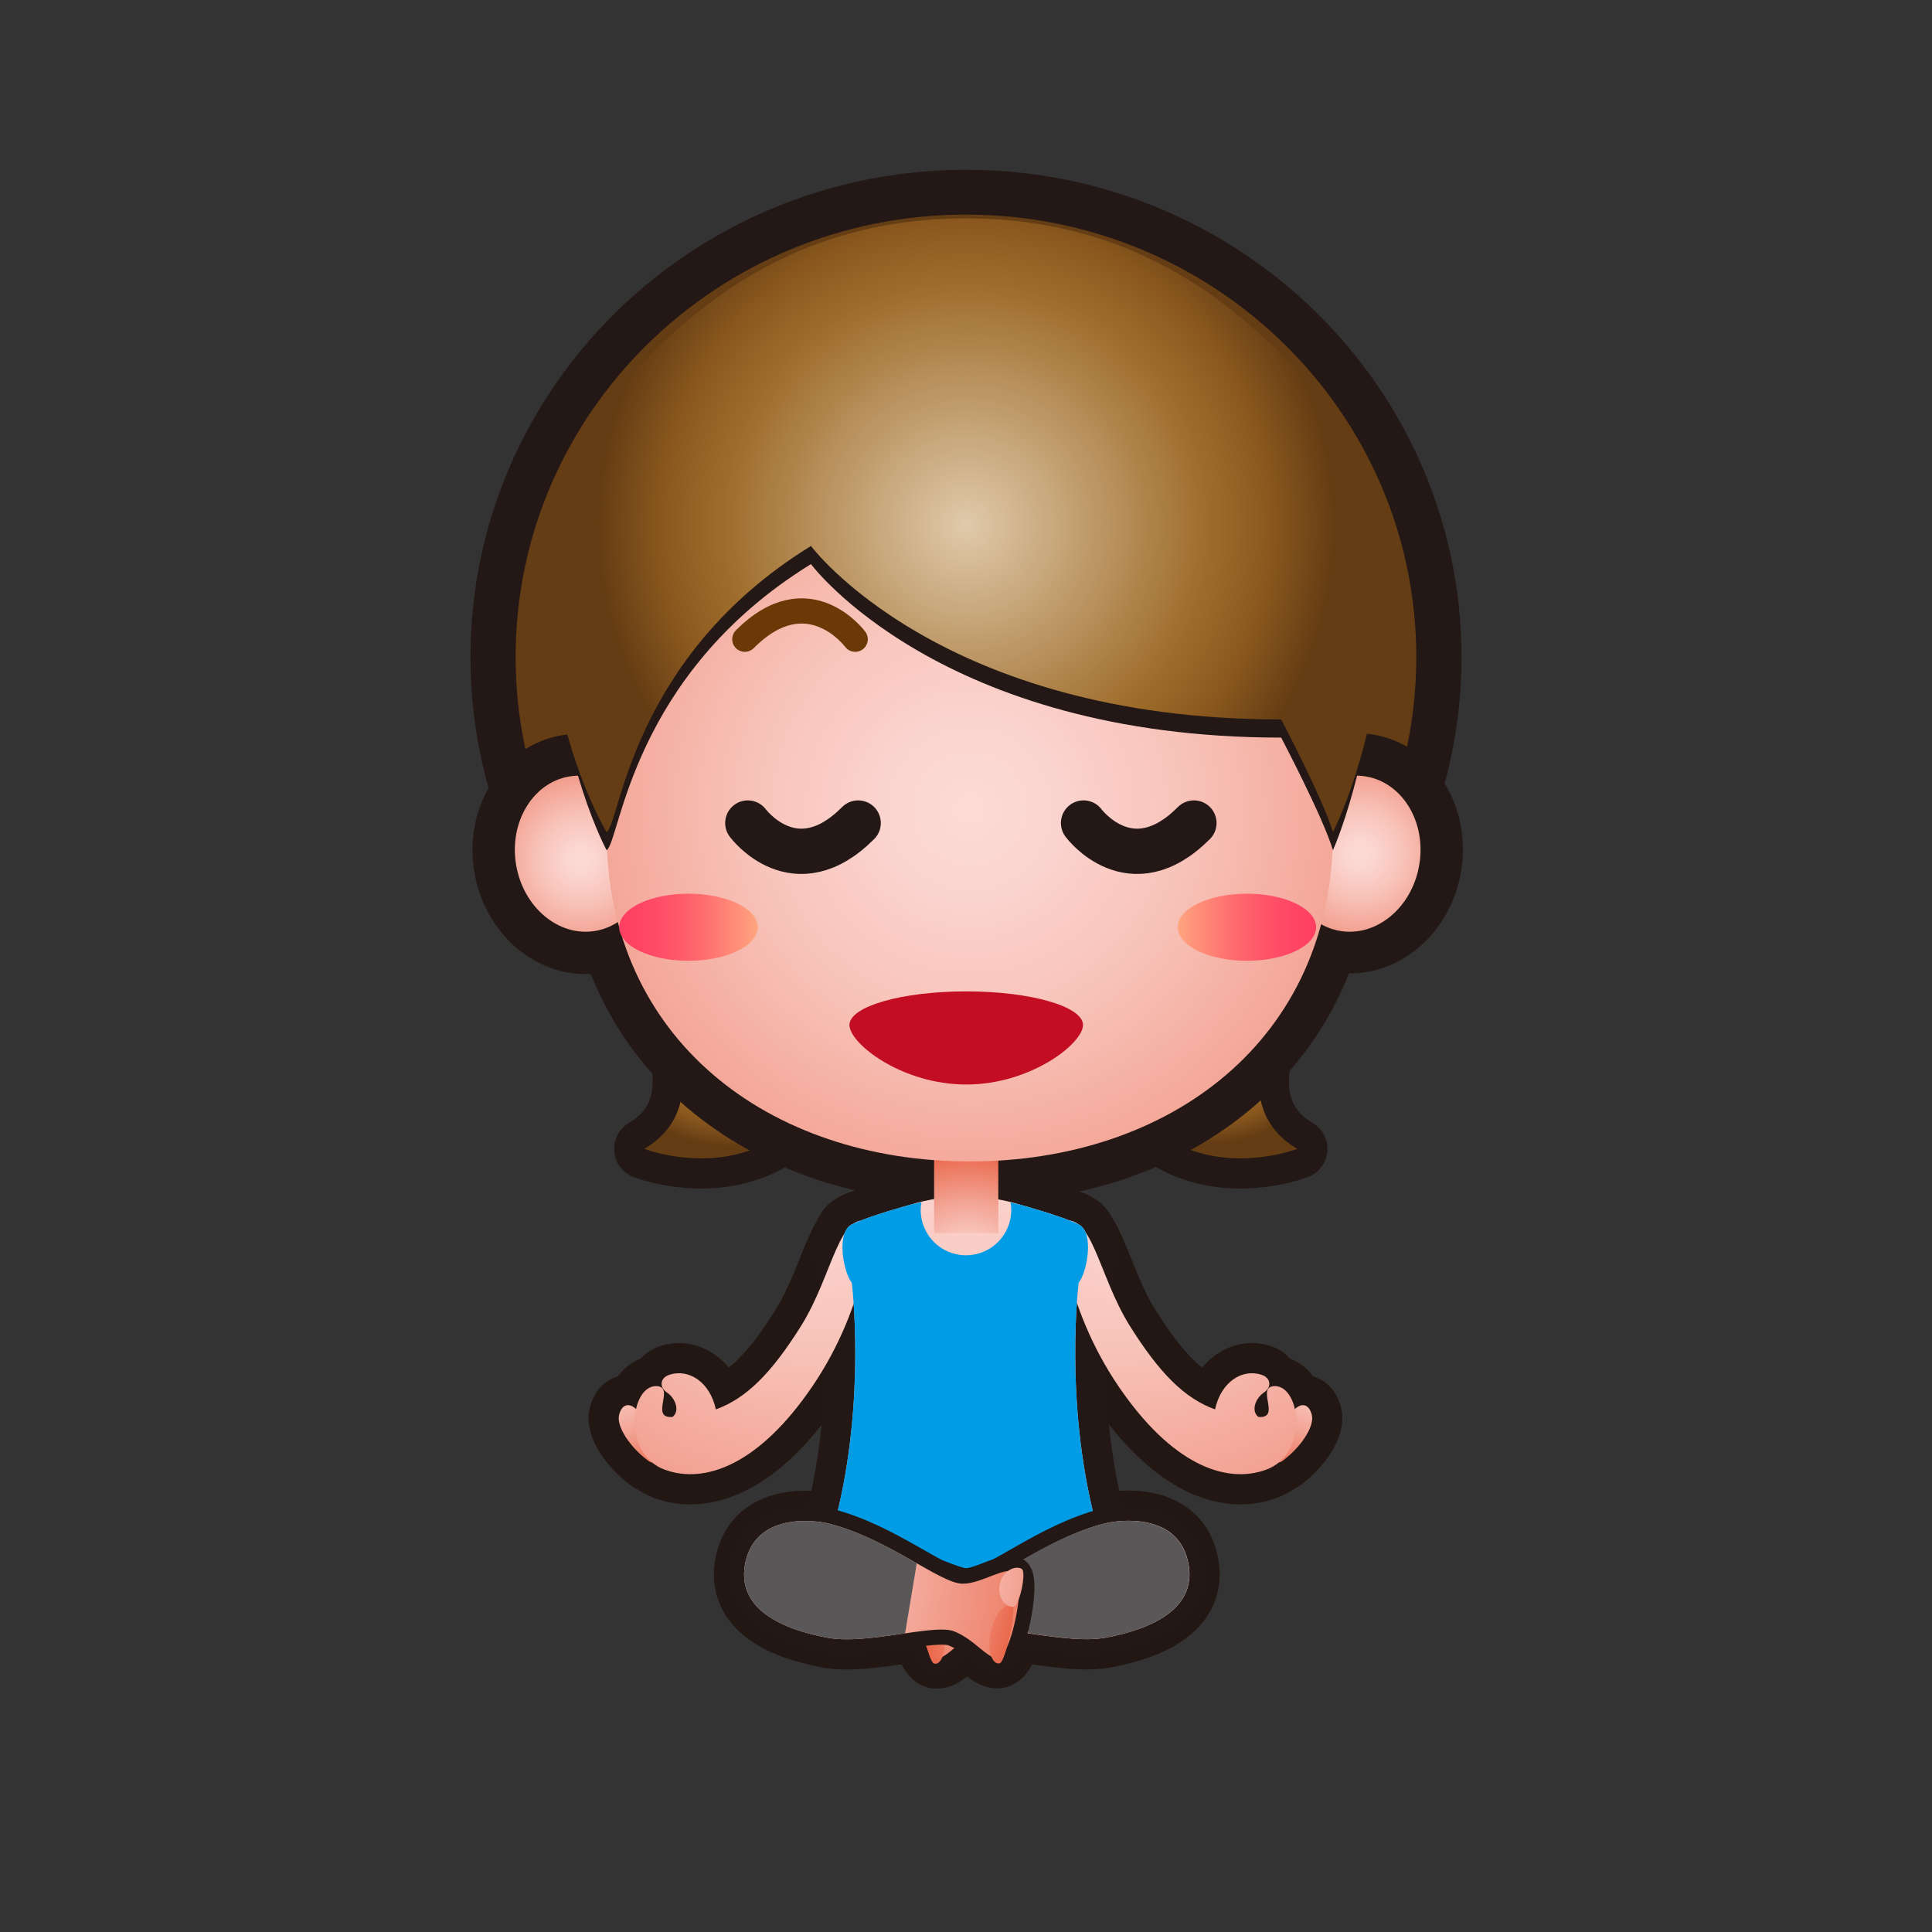 <?xml version="1.0" encoding="iso-8859-1"?>
<!-- Generator: Adobe Illustrator 16.0.0, SVG Export Plug-In . SVG Version: 6.00 Build 0)  -->
<!DOCTYPE svg PUBLIC "-//W3C//DTD SVG 1.1//EN" "http://www.w3.org/Graphics/SVG/1.1/DTD/svg11.dtd">
<svg version="1.1" xmlns="http://www.w3.org/2000/svg" xmlns:xlink="http://www.w3.org/1999/xlink" x="0px" y="0px" width="64px"
	 height="64px" viewBox="0 0 64 64" style="enable-background:new 0 0 64 64;" xml:space="preserve">
<rect x="0" y="0" width="64" height="64" fill="#333333" stroke="none"/>
<g id="person_x5F_in_x5F_lotus_x5F_position_x28_p_x29__copy_2">
	<g id="g34_5_">
		
			<path id="path23_49_" style="fill:#F09400;stroke:#231815;stroke-width:2;stroke-linecap:round;stroke-linejoin:round;stroke-miterlimit:10;" d="
			M43.352,31.712c0,0-3.455,4.532-0.379,6.345c0,0-5.101,1.987-6.724-4.02C34.568,27.77,43.577,27.751,43.352,31.712z"/>
		
			<radialGradient id="path32_1_" cx="429.951" cy="-202.238" r="4.439" gradientTransform="matrix(0.927 0.375 0.375 -0.927 -282.606 -315.281)" gradientUnits="userSpaceOnUse">
			<stop  offset="0" style="stop-color:#E0CAAB"/>
			<stop  offset="0.663" style="stop-color:#9E6C2A"/>
			<stop  offset="0.827" style="stop-color:#8A581E"/>
			<stop  offset="1" style="stop-color:#653D14"/>
		</radialGradient>
		<path id="path32_28_" style="fill:url(#path32_1_);" d="M43.352,31.712c0,0-3.455,4.532-0.379,6.345c0,0-5.101,1.987-6.724-4.02
			C34.568,27.77,43.577,27.751,43.352,31.712z"/>
	</g>
	<g id="g47_5_">
		
			<path id="path36_5_" style="fill:#F09400;stroke:#231815;stroke-width:2;stroke-linecap:round;stroke-linejoin:round;stroke-miterlimit:10;" d="
			M20.966,31.712c0,0,3.454,4.532,0.378,6.345c0,0,5.101,1.987,6.724-4.02C29.747,27.77,20.739,27.751,20.966,31.712z"/>
		
			<radialGradient id="path45_1_" cx="-62.16" cy="-401.421" r="4.439" gradientTransform="matrix(-0.927 0.375 -0.375 -0.927 -183.999 -315.281)" gradientUnits="userSpaceOnUse">
			<stop  offset="0" style="stop-color:#E0CAAB"/>
			<stop  offset="0.663" style="stop-color:#9E6C2A"/>
			<stop  offset="0.827" style="stop-color:#8A581E"/>
			<stop  offset="1" style="stop-color:#653D14"/>
		</radialGradient>
		<path id="path45_3_" style="fill:url(#path45_1_);" d="M20.966,31.712c0,0,3.454,4.532,0.378,6.345c0,0,5.101,1.987,6.724-4.02
			C29.747,27.77,20.739,27.751,20.966,31.712z"/>
	</g>
	
		<radialGradient id="SVGID_1_" cx="33.231" cy="47.778" r="12.904" gradientTransform="matrix(0.219 0.976 -0.976 0.219 80.099 8.922)" gradientUnits="userSpaceOnUse">
		<stop  offset="0" style="stop-color:#FFF89F"/>
		<stop  offset="1" style="stop-color:#F15F57"/>
	</radialGradient>
	<path style="fill:url(#SVGID_1_);stroke:#231714;stroke-width:2;stroke-miterlimit:10;" d="M36.638,54.249
		c1.445-0.271,3.089-0.939,2.711-2.546c-0.368-1.569-2.214-1.373-2.76-1.236c-1.939,0.49-3.673,1.984-4.414,2.002
		c-0.637,0.016-1.458-0.613-1.782-0.356c-0.33,0.262,0.171,2.85,0.637,2.829c0.349-0.014,0.772-0.644,1.431-0.897
		C33.119,53.79,35.338,54.493,36.638,54.249z"/>
	
		<radialGradient id="SVGID_2_" cx="40.083" cy="48.959" r="12.906" gradientTransform="matrix(-0.217 0.976 0.976 0.217 -15.826 2.1)" gradientUnits="userSpaceOnUse">
		<stop  offset="0" style="stop-color:#FFF89F"/>
		<stop  offset="1" style="stop-color:#F15F57"/>
	</radialGradient>
	<path style="fill:url(#SVGID_2_);stroke:#231714;stroke-width:2;stroke-miterlimit:10;" d="M27.419,54.253
		c-1.445-0.266-3.09-0.931-2.717-2.539c0.365-1.57,2.21-1.378,2.756-1.242c1.942,0.484,3.678,1.976,4.419,1.99
		c0.637,0.012,1.457-0.619,1.782-0.363c0.331,0.263-0.163,2.853-0.628,2.832c-0.349-0.014-0.775-0.641-1.434-0.894
		C30.937,53.784,28.72,54.495,27.419,54.253z"/>
	
		<radialGradient id="SVGID_3_" cx="58.495" cy="45.167" r="4.073" gradientTransform="matrix(-1 0 0 1 78.584 0)" gradientUnits="userSpaceOnUse">
		<stop  offset="0" style="stop-color:#FFF89F"/>
		<stop  offset="1" style="stop-color:#F15F57"/>
	</radialGradient>
	<path style="fill:url(#SVGID_3_);stroke:#231714;stroke-width:2;stroke-miterlimit:10;" d="M21.464,48.383
		c-0.601-0.45-1.041-1.125-0.958-1.5s0.375-0.499,0.708-0.041S21.964,48.758,21.464,48.383z"/>
	
		<radialGradient id="SVGID_4_" cx="47.536" cy="53.704" r="27.497" gradientTransform="matrix(-1 0 0 1 78.584 0)" gradientUnits="userSpaceOnUse">
		<stop  offset="0" style="stop-color:#FFF89F"/>
		<stop  offset="1" style="stop-color:#F15F57"/>
	</radialGradient>
	<path style="fill:url(#SVGID_4_);stroke:#231714;stroke-width:2;stroke-miterlimit:10;" d="M21.756,45.917
		c0.618,0.029-0.25,1.083,0.521,1.021c0.25-0.188,0.11-0.613-0.188-0.813c-0.25-0.167-0.234-0.477,0.083-0.583
		c0.625-0.209,1.34,0.216,1.542,1.146c1.011-0.364,1.842-1.205,2.813-2.75c1.079-1.717,1.251-3.872,2.321-3.456
		c0,0-0.071,2.706-1.946,5.456c-1.748,2.563-3.532,3.236-4.875,2.75C20.589,48.167,20.881,45.875,21.756,45.917z"/>
	<radialGradient id="SVGID_5_" cx="43.875" cy="45.167" r="4.073" gradientUnits="userSpaceOnUse">
		<stop  offset="0" style="stop-color:#FFF89F"/>
		<stop  offset="1" style="stop-color:#F15F57"/>
	</radialGradient>
	<path style="fill:url(#SVGID_5_);stroke:#231714;stroke-width:2;stroke-miterlimit:10;" d="M42.5,48.383
		c0.601-0.45,1.041-1.125,0.958-1.5s-0.375-0.499-0.708-0.041S42,48.758,42.5,48.383z"/>
	<radialGradient id="SVGID_6_" cx="32.916" cy="53.704" r="27.5" gradientUnits="userSpaceOnUse">
		<stop  offset="0" style="stop-color:#FFF89F"/>
		<stop  offset="1" style="stop-color:#F15F57"/>
	</radialGradient>
	<path style="fill:url(#SVGID_6_);stroke:#231714;stroke-width:2;stroke-miterlimit:10;" d="M42.208,45.917
		c-0.618,0.029,0.25,1.083-0.521,1.021c-0.25-0.188-0.11-0.613,0.188-0.813c0.25-0.167,0.234-0.477-0.083-0.583
		c-0.625-0.209-1.34,0.216-1.542,1.146c-1.011-0.364-1.842-1.205-2.813-2.75c-1.079-1.717-1.251-3.872-2.321-3.456
		c0,0,0.071,2.706,1.946,5.456c1.748,2.563,3.532,3.236,4.875,2.75C43.375,48.167,43.083,45.875,42.208,45.917z"/>
	<g id="man_x5F_fairy_x28_ye_x29__17_">
		<g id="g155_17_">
			<g id="g153_27_">
				<g id="g142_23_">
					<path id="path26_56_" style="fill:#F09400;stroke:#231815;stroke-width:1.542;stroke-miterlimit:10;" d="M47.643,21.765
						c0,8.486-7.004,15.361-15.642,15.361c-8.642,0-15.645-6.875-15.645-15.361c0-8.487,7.003-15.369,15.645-15.369
						C40.639,6.396,47.643,13.278,47.643,21.765z"/>
					
						<radialGradient id="path41_1_" cx="314.949" cy="-315.465" r="0.504" gradientTransform="matrix(1 0 0 -1 -274 -298)" gradientUnits="userSpaceOnUse">
						<stop  offset="0" style="stop-color:#E0CAAB"/>
						<stop  offset="0.663" style="stop-color:#9E6C2A"/>
						<stop  offset="0.827" style="stop-color:#8A581E"/>
						<stop  offset="1" style="stop-color:#653D14"/>
					</radialGradient>
					<path id="path41_36_" style="fill:url(#path41_1_);" d="M46.916,21.765c0,8.093-6.68,14.647-14.916,14.647
						c-8.24,0-14.919-6.554-14.919-14.647c0-8.094,6.679-14.656,14.919-14.656C40.236,7.109,46.916,13.671,46.916,21.765z"/>
					<path id="path43_39_" style="fill:#48140F;stroke:#231815;stroke-width:2.782;stroke-miterlimit:10;" d="M44.156,27.564
						c0,6.868-5.389,10.911-12.032,10.911c-6.644,0-12.03-4.043-12.03-10.911c0-6.871,5.387-12.443,12.03-12.443
						C38.768,15.121,44.156,20.693,44.156,27.564z"/>
					
						<ellipse id="ellipse45_19_" transform="matrix(0.163 -0.987 0.987 0.163 9.617 67.891)" style="fill:none;stroke:#231815;stroke-width:2.782;stroke-miterlimit:10;" cx="44.817" cy="28.278" rx="2.596" ry="2.226"/>
					
						<radialGradient id="path52_1_" cx="372.791" cy="-278.968" r="4.38" gradientTransform="matrix(0.987 0.163 0.163 -0.987 -277.422 -307.826)" gradientUnits="userSpaceOnUse">
						<stop  offset="0" style="stop-color:#FCDBD7"/>
						<stop  offset="0.128" style="stop-color:#FBD4CF"/>
						<stop  offset="0.327" style="stop-color:#F8C3B9"/>
						<stop  offset="0.571" style="stop-color:#F3A596"/>
						<stop  offset="0.849" style="stop-color:#ED7D65"/>
						<stop  offset="1" style="stop-color:#E96547"/>
					</radialGradient>
					<path id="path52_25_" style="fill:url(#path52_1_);" d="M47.016,28.641c-0.233,1.415-1.408,2.399-2.621,2.198
						c-1.213-0.201-2.006-1.509-1.771-2.924c0.233-1.413,1.408-2.394,2.619-2.195C46.457,25.921,47.25,27.23,47.016,28.641z"/>
					
						<ellipse id="ellipse54_40_" transform="matrix(0.163 0.987 -0.987 0.163 44.048 4.636)" style="fill:none;stroke:#231815;stroke-width:2.782;stroke-miterlimit:10;" cx="19.292" cy="28.279" rx="2.596" ry="2.226"/>
					
						<radialGradient id="path61_1_" cx="-165.976" cy="-368.143" r="4.38" gradientTransform="matrix(-0.987 0.163 -0.163 -0.987 -204.576 -307.826)" gradientUnits="userSpaceOnUse">
						<stop  offset="0" style="stop-color:#FCDBD7"/>
						<stop  offset="0.128" style="stop-color:#FBD4CF"/>
						<stop  offset="0.327" style="stop-color:#F8C3B9"/>
						<stop  offset="0.571" style="stop-color:#F3A596"/>
						<stop  offset="0.849" style="stop-color:#ED7D65"/>
						<stop  offset="1" style="stop-color:#E96547"/>
					</radialGradient>
					<path id="path61_22_" style="fill:url(#path61_1_);" d="M17.095,28.641c0.235,1.415,1.408,2.399,2.62,2.198
						c1.213-0.201,2.006-1.509,1.771-2.924c-0.233-1.413-1.406-2.394-2.62-2.195C17.655,25.921,16.862,27.23,17.095,28.641z"/>
					
						<path id="path34-7-5_454_" style="fill:#4C0A02;stroke:#231815;stroke-width:2;stroke-linecap:round;stroke-linejoin:round;stroke-miterlimit:10;" d="
						M35.732,42.494c0.268-0.322,0.537-1.664,0-1.934c-0.537-0.269-1.904-0.644-1.904-0.644c-1.229-0.377-2.477-0.377-3.704,0
						c0,0-1.369,0.375-1.906,0.644c-0.535,0.27-0.268,1.61,0,1.934c0,0,0.484,3.863-0.535,7.834c0,0,1.555,1.824,4.293,1.824
						c2.736,0,4.293-1.824,4.293-1.824C35.25,46.357,35.732,42.494,35.732,42.494z"/>
					
						<radialGradient id="path34-7-5_1_" cx="305.935" cy="-332.418" r="32.808" gradientTransform="matrix(1 0 0 -1 -274 -298)" gradientUnits="userSpaceOnUse">
						<stop  offset="0" style="stop-color:#FCDBD7"/>
						<stop  offset="0.128" style="stop-color:#FBD4CF"/>
						<stop  offset="0.327" style="stop-color:#F8C3B9"/>
						<stop  offset="0.571" style="stop-color:#F3A596"/>
						<stop  offset="0.849" style="stop-color:#ED7D65"/>
						<stop  offset="1" style="stop-color:#E96547"/>
					</radialGradient>
					<path id="path34-7-5_453_" style="fill:url(#path34-7-5_1_);" d="M35.732,42.494c0.268-0.322,0.537-1.664,0-1.934
						c-0.537-0.269-1.904-0.644-1.904-0.644c-1.229-0.377-2.477-0.377-3.704,0c0,0-1.369,0.375-1.906,0.644
						c-0.535,0.27-0.268,1.61,0,1.934c0,0,0.484,3.863-0.535,7.834c0,0,1.555,1.625,4.293,1.625c2.736,0,4.293-1.625,4.293-1.625
						C35.25,46.357,35.732,42.494,35.732,42.494z"/>
					
						<radialGradient id="rect76_1_" cx="306.045" cy="-340.124" r="4.001" gradientTransform="matrix(1 0 0 -1 -274 -298)" gradientUnits="userSpaceOnUse">
						<stop  offset="0" style="stop-color:#FCDBD7"/>
						<stop  offset="0.128" style="stop-color:#FBD4CF"/>
						<stop  offset="0.327" style="stop-color:#F8C3B9"/>
						<stop  offset="0.571" style="stop-color:#F3A596"/>
						<stop  offset="0.849" style="stop-color:#ED7D65"/>
						<stop  offset="1" style="stop-color:#E96547"/>
					</radialGradient>
					<rect id="rect76_12_" x="30.943" y="37.745" style="fill:url(#rect76_1_);" width="2.127" height="3.104"/>
					
						<radialGradient id="path119_1_" cx="306.125" cy="-324.798" r="22.041" gradientTransform="matrix(1 0 0 -1 -274 -298)" gradientUnits="userSpaceOnUse">
						<stop  offset="0" style="stop-color:#FCDBD7"/>
						<stop  offset="0.128" style="stop-color:#FBD4CF"/>
						<stop  offset="0.327" style="stop-color:#F8C3B9"/>
						<stop  offset="0.571" style="stop-color:#F3A596"/>
						<stop  offset="0.849" style="stop-color:#ED7D65"/>
						<stop  offset="1" style="stop-color:#E96547"/>
					</radialGradient>
					<path id="path119_32_" style="fill:url(#path119_1_);" d="M44.156,27.564c0,6.868-5.389,10.911-12.032,10.911
						c-6.644,0-12.03-4.043-12.03-10.911c0-6.871,5.387-12.443,12.03-12.443C38.768,15.121,44.156,20.693,44.156,27.564z"/>
					
						<path id="path121_28_" style="fill:none;stroke:#A4414A;stroke-width:0.835;stroke-linecap:round;stroke-linejoin:round;stroke-miterlimit:10;" d="
						M39.541,21.175c0,0-1.555-2.108-3.654,0"/>
					
						<path id="path123_67_" style="fill:none;stroke:#6A3906;stroke-width:0.835;stroke-linecap:round;stroke-linejoin:round;stroke-miterlimit:10;" d="
						M28.329,21.175c0,0-1.557-2.108-3.656,0"/>
					
						<path id="path123_66_" style="fill:none;stroke:#231815;stroke-width:1.5;stroke-linecap:round;stroke-linejoin:round;stroke-miterlimit:10;" d="
						M35.894,27.264c0,0,1.558,2.108,3.656,0"/>
					
						<path id="path123_65_" style="fill:none;stroke:#231815;stroke-width:1.5;stroke-linecap:round;stroke-linejoin:round;stroke-miterlimit:10;" d="
						M24.772,27.264c0,0,1.558,2.108,3.656,0"/>
				</g>
			</g>
		</g>
		<g id="g213_258_">
			
				<linearGradient id="ellipse170_1_" gradientUnits="userSpaceOnUse" x1="313.01" y1="-328.716" x2="317.598" y2="-328.716" gradientTransform="matrix(1 0 0 -1 -274 -298)">
				<stop  offset="0" style="stop-color:#FFA67F"/>
				<stop  offset="0.097" style="stop-color:#FF967B"/>
				<stop  offset="0.365" style="stop-color:#FF7170"/>
				<stop  offset="0.614" style="stop-color:#FF5568"/>
				<stop  offset="0.834" style="stop-color:#FF4564"/>
				<stop  offset="1" style="stop-color:#FF3F62"/>
			</linearGradient>
			<ellipse id="ellipse170_16_" style="fill:url(#ellipse170_1_);" cx="41.305" cy="30.716" rx="2.293" ry="1.112"/>
			
				<linearGradient id="ellipse185_1_" gradientUnits="userSpaceOnUse" x1="-233.102" y1="-328.716" x2="-228.512" y2="-328.716" gradientTransform="matrix(-1 0 0 -1 -208 -298)">
				<stop  offset="0" style="stop-color:#FFA67F"/>
				<stop  offset="0.097" style="stop-color:#FF967B"/>
				<stop  offset="0.365" style="stop-color:#FF7170"/>
				<stop  offset="0.614" style="stop-color:#FF5568"/>
				<stop  offset="0.834" style="stop-color:#FF4564"/>
				<stop  offset="1" style="stop-color:#FF3F62"/>
			</linearGradient>
			<ellipse id="ellipse185_32_" style="fill:url(#ellipse185_1_);" cx="22.807" cy="30.716" rx="2.295" ry="1.112"/>
			<path id="ellipse185_31_" style="fill:#C30D23;" d="M32.008,32.841c2.136,0,3.868,0.499,3.868,1.113s-1.732,1.972-3.868,1.972
				c-2.137,0-3.869-1.357-3.869-1.972S29.871,32.841,32.008,32.841z"/>
		</g>
		
			<path id="line200_16_" style="fill:none;stroke:#026091;stroke-width:0.831;stroke-linecap:round;stroke-linejoin:round;stroke-miterlimit:10;" d="
			M31.261,55.081"/>
	</g>
	<radialGradient id="SVGID_7_" cx="43.875" cy="45.167" r="4.073" gradientUnits="userSpaceOnUse">
		<stop  offset="0" style="stop-color:#FCDBD7"/>
		<stop  offset="0.128" style="stop-color:#FBD4CF"/>
		<stop  offset="0.327" style="stop-color:#F8C3B9"/>
		<stop  offset="0.571" style="stop-color:#F3A596"/>
		<stop  offset="0.849" style="stop-color:#ED7D65"/>
		<stop  offset="1" style="stop-color:#E96547"/>
	</radialGradient>
	<path style="fill:url(#SVGID_7_);" d="M42.5,48.383c0.601-0.45,1.041-1.125,0.958-1.5s-0.375-0.499-0.708-0.041
		S42,48.758,42.5,48.383z"/>
	<radialGradient id="SVGID_8_" cx="36.938" cy="38.438" r="19.007" gradientUnits="userSpaceOnUse">
		<stop  offset="0" style="stop-color:#FCDBD7"/>
		<stop  offset="0.128" style="stop-color:#FBD4CF"/>
		<stop  offset="0.327" style="stop-color:#F8C3B9"/>
		<stop  offset="0.571" style="stop-color:#F3A596"/>
		<stop  offset="0.849" style="stop-color:#ED7D65"/>
		<stop  offset="1" style="stop-color:#E96547"/>
	</radialGradient>
	<path style="fill:url(#SVGID_8_);" d="M42.208,45.917c-0.618,0.029,0.25,1.083-0.521,1.021c-0.25-0.188-0.11-0.613,0.188-0.813
		c0.25-0.167,0.234-0.477-0.083-0.583c-0.625-0.209-1.34,0.216-1.542,1.146c-1.011-0.364-1.842-1.205-2.813-2.75
		c-1.079-1.717-1.251-3.872-2.321-3.456c0,0,0.071,2.706,1.946,5.456c1.748,2.563,3.532,3.236,4.875,2.75
		C43.375,48.167,43.083,45.875,42.208,45.917z"/>
	
		<radialGradient id="SVGID_9_" cx="58.495" cy="45.167" r="4.073" gradientTransform="matrix(-1 0 0 1 78.584 0)" gradientUnits="userSpaceOnUse">
		<stop  offset="0" style="stop-color:#FCDBD7"/>
		<stop  offset="0.128" style="stop-color:#FBD4CF"/>
		<stop  offset="0.327" style="stop-color:#F8C3B9"/>
		<stop  offset="0.571" style="stop-color:#F3A596"/>
		<stop  offset="0.849" style="stop-color:#ED7D65"/>
		<stop  offset="1" style="stop-color:#E96547"/>
	</radialGradient>
	<path style="fill:url(#SVGID_9_);" d="M21.464,48.383c-0.601-0.45-1.041-1.125-0.958-1.5s0.375-0.499,0.708-0.041
		S21.964,48.758,21.464,48.383z"/>
	
		<radialGradient id="SVGID_10_" cx="51.558" cy="38.438" r="19.006" gradientTransform="matrix(-1 0 0 1 78.584 0)" gradientUnits="userSpaceOnUse">
		<stop  offset="0" style="stop-color:#FCDBD7"/>
		<stop  offset="0.128" style="stop-color:#FBD4CF"/>
		<stop  offset="0.327" style="stop-color:#F8C3B9"/>
		<stop  offset="0.571" style="stop-color:#F3A596"/>
		<stop  offset="0.849" style="stop-color:#ED7D65"/>
		<stop  offset="1" style="stop-color:#E96547"/>
	</radialGradient>
	<path style="fill:url(#SVGID_10_);" d="M21.756,45.917c0.618,0.029-0.25,1.083,0.521,1.021c0.25-0.188,0.11-0.613-0.188-0.813
		c-0.25-0.167-0.234-0.477,0.083-0.583c0.625-0.209,1.34,0.216,1.542,1.146c1.011-0.364,1.842-1.205,2.813-2.75
		c1.079-1.717,1.251-3.872,2.321-3.456c0,0-0.071,2.706-1.946,5.456c-1.748,2.563-3.532,3.236-4.875,2.75
		C20.589,48.167,20.881,45.875,21.756,45.917z"/>
	<g>
		<path style="fill:#009DE6;" d="M35.732,42.494c0.268-0.322,0.537-1.664,0-1.934c-0.537-0.269-1.904-0.644-1.904-0.644
			c-0.117-0.036-0.235-0.052-0.354-0.081c0.014,0.081,0.025,0.163,0.025,0.248c0,0.828-0.671,1.5-1.5,1.5s-1.5-0.672-1.5-1.5
			c0-0.089,0.011-0.175,0.026-0.259c-0.134,0.031-0.269,0.051-0.402,0.092c0,0-1.369,0.375-1.906,0.644
			c-0.535,0.27-0.268,1.61,0,1.934c0,0,0.484,3.863-0.535,7.834c0,0,1.555,1.625,4.293,1.625c2.736,0,4.293-1.625,4.293-1.625
			C35.25,46.357,35.732,42.494,35.732,42.494z"/>
	</g>
	
		<radialGradient id="SVGID_11_" cx="33.231" cy="47.778" r="12.904" gradientTransform="matrix(0.219 0.976 -0.976 0.219 80.099 8.922)" gradientUnits="userSpaceOnUse">
		<stop  offset="0" style="stop-color:#FFF89F"/>
		<stop  offset="1" style="stop-color:#F15F57"/>
	</radialGradient>
	<path style="fill:url(#SVGID_11_);stroke:#231815;stroke-miterlimit:10;" d="M36.638,54.249c1.445-0.271,3.089-0.939,2.711-2.546
		c-0.368-1.569-2.214-1.373-2.76-1.236c-1.939,0.49-3.673,1.984-4.414,2.002c-0.637,0.016-1.458-0.613-1.782-0.356
		c-0.33,0.262,0.171,2.85,0.637,2.829c0.349-0.014,0.772-0.644,1.431-0.897C33.119,53.79,35.338,54.493,36.638,54.249z"/>
	
		<radialGradient id="SVGID_12_" cx="33.231" cy="47.778" r="12.904" gradientTransform="matrix(0.219 0.976 -0.976 0.219 80.099 8.922)" gradientUnits="userSpaceOnUse">
		<stop  offset="0" style="stop-color:#FCDBD7"/>
		<stop  offset="0.128" style="stop-color:#FBD4CF"/>
		<stop  offset="0.327" style="stop-color:#F8C3B9"/>
		<stop  offset="0.571" style="stop-color:#F3A596"/>
		<stop  offset="0.849" style="stop-color:#ED7D65"/>
		<stop  offset="1" style="stop-color:#E96547"/>
	</radialGradient>
	<path style="fill:url(#SVGID_12_);" d="M36.638,54.249c1.445-0.271,3.089-0.939,2.711-2.546c-0.368-1.569-2.214-1.373-2.76-1.236
		c-1.939,0.49-3.673,1.984-4.414,2.002c-0.637,0.016-1.458-0.613-1.782-0.356c-0.33,0.262,0.171,2.85,0.637,2.829
		c0.349-0.014,0.772-0.644,1.431-0.897C33.119,53.79,35.338,54.493,36.638,54.249z"/>
	<path style="fill:#595757;" d="M33.678,51.78c0.817-0.466,1.829-1.044,2.911-1.313c0.545-0.136,2.391-0.328,2.756,1.242
		c0.373,1.608-1.271,2.273-2.717,2.539c-0.717,0.134-1.705-0.021-2.563-0.146L33.678,51.78z"/>
	
		<radialGradient id="path196_1_" cx="33.85" cy="52.099" r="6.509" gradientTransform="matrix(0.331 1.471 -0.839 0.189 68.43 -6.795)" gradientUnits="userSpaceOnUse">
		<stop  offset="0" style="stop-color:#FCDBD7"/>
		<stop  offset="0.128" style="stop-color:#FBD4CF"/>
		<stop  offset="0.327" style="stop-color:#F8C3B9"/>
		<stop  offset="0.571" style="stop-color:#F3A596"/>
		<stop  offset="0.849" style="stop-color:#ED7D65"/>
		<stop  offset="1" style="stop-color:#E96547"/>
	</radialGradient>
	<path id="path196_74_" style="fill:url(#path196_1_);" d="M30.508,53.233c0.158-0.208,0.688,0.212,0.77,1.112
		c0.048,0.539-0.174,0.842-0.35,0.754C30.744,55.008,30.396,53.381,30.508,53.233z"/>
	
		<radialGradient id="path196_2_" cx="31.851" cy="54.366" r="6.501" gradientTransform="matrix(0.219 0.976 -0.976 0.219 80.099 8.922)" gradientUnits="userSpaceOnUse">
		<stop  offset="0" style="stop-color:#FCDBD7"/>
		<stop  offset="0.128" style="stop-color:#FBD4CF"/>
		<stop  offset="0.327" style="stop-color:#F8C3B9"/>
		<stop  offset="0.571" style="stop-color:#F3A596"/>
		<stop  offset="0.849" style="stop-color:#ED7D65"/>
		<stop  offset="1" style="stop-color:#E96547"/>
	</radialGradient>
	<path id="path196_73_" style="fill:url(#path196_2_);" d="M30.196,51.994c0.201-0.16,0.76,0.072,0.756,0.683
		c-0.002,0.364-0.287,0.597-0.478,0.556C30.275,53.189,30.051,52.108,30.196,51.994z"/>
	<g>
		
			<radialGradient id="SVGID_13_" cx="40.083" cy="48.959" r="12.906" gradientTransform="matrix(-0.217 0.976 0.976 0.217 -15.826 2.1)" gradientUnits="userSpaceOnUse">
			<stop  offset="0" style="stop-color:#FFF89F"/>
			<stop  offset="1" style="stop-color:#F15F57"/>
		</radialGradient>
		<path style="fill:url(#SVGID_13_);stroke:#231815;stroke-miterlimit:10;" d="M27.419,54.253c-1.445-0.266-3.09-0.931-2.717-2.539
			c0.365-1.57,2.21-1.378,2.756-1.242c1.942,0.484,3.678,1.976,4.419,1.99c0.637,0.012,1.457-0.619,1.782-0.363
			c0.331,0.263-0.163,2.853-0.628,2.832c-0.349-0.014-0.775-0.641-1.434-0.894C30.937,53.784,28.72,54.495,27.419,54.253z"/>
	</g>
	<g>
		
			<radialGradient id="SVGID_14_" cx="40.083" cy="48.959" r="12.906" gradientTransform="matrix(-0.217 0.976 0.976 0.217 -15.826 2.1)" gradientUnits="userSpaceOnUse">
			<stop  offset="0" style="stop-color:#FCDBD7"/>
			<stop  offset="0.128" style="stop-color:#FBD4CF"/>
			<stop  offset="0.327" style="stop-color:#F8C3B9"/>
			<stop  offset="0.571" style="stop-color:#F3A596"/>
			<stop  offset="0.849" style="stop-color:#ED7D65"/>
			<stop  offset="1" style="stop-color:#E96547"/>
		</radialGradient>
		<path style="fill:url(#SVGID_14_);" d="M27.419,54.253c-1.445-0.266-3.09-0.931-2.717-2.539c0.365-1.57,2.21-1.378,2.756-1.242
			c1.942,0.484,3.678,1.976,4.419,1.99c0.637,0.012,1.457-0.619,1.782-0.363c0.331,0.263-0.163,2.853-0.628,2.832
			c-0.349-0.014-0.775-0.641-1.434-0.894C30.937,53.784,28.72,54.495,27.419,54.253z"/>
		
			<radialGradient id="path196_3_" cx="38.402" cy="52.114" r="6.509" gradientTransform="matrix(-0.327 1.472 0.84 0.186 -3.062 -13.409)" gradientUnits="userSpaceOnUse">
			<stop  offset="0" style="stop-color:#FCDBD7"/>
			<stop  offset="0.128" style="stop-color:#FBD4CF"/>
			<stop  offset="0.327" style="stop-color:#F8C3B9"/>
			<stop  offset="0.571" style="stop-color:#F3A596"/>
			<stop  offset="0.849" style="stop-color:#ED7D65"/>
			<stop  offset="1" style="stop-color:#E96547"/>
		</radialGradient>
		<path id="path196_72_" style="fill:url(#path196_3_);" d="M33.547,53.221c-0.16-0.207-0.688,0.215-0.766,1.115
			c-0.047,0.539,0.175,0.84,0.351,0.754C33.316,54.997,33.659,53.369,33.547,53.221z"/>
		
			<radialGradient id="path196_4_" cx="38.702" cy="55.543" r="6.509" gradientTransform="matrix(-0.217 0.976 0.976 0.217 -15.826 2.1)" gradientUnits="userSpaceOnUse">
			<stop  offset="0" style="stop-color:#FCDBD7"/>
			<stop  offset="0.128" style="stop-color:#FBD4CF"/>
			<stop  offset="0.327" style="stop-color:#F8C3B9"/>
			<stop  offset="0.571" style="stop-color:#F3A596"/>
			<stop  offset="0.849" style="stop-color:#ED7D65"/>
			<stop  offset="1" style="stop-color:#E96547"/>
		</radialGradient>
		<path id="path196_71_" style="fill:url(#path196_4_);" d="M33.855,51.98c-0.201-0.159-0.76,0.073-0.754,0.686
			c0.003,0.364,0.287,0.597,0.48,0.555C33.779,53.176,34,52.095,33.855,51.98z"/>
	</g>
	<path style="fill:#595757;" d="M30.369,51.785c-0.818-0.466-1.829-1.044-2.911-1.313c-0.546-0.136-2.392-0.328-2.756,1.242
		c-0.374,1.608,1.271,2.273,2.717,2.539c0.716,0.134,1.705-0.021,2.563-0.146L30.369,51.785z"/>
	<path id="path264_3_" style="fill:#231815;" d="M42.441,24.434c0,0,1.389,2.641,1.715,3.73c0,0,1.271-2.809,1.504-7.251
		c0.162-3.124,0.389-4.605-1.838-7.109C41.545,11.242,38.117,7.835,32,7.835c-6.12,0-9.545,3.407-11.822,5.969
		c-2.227,2.504-2.001,3.985-1.838,7.109c0.232,4.442,1.754,7.251,1.754,7.251c0.454-0.273,0.779-5.785,6.77-9.477
		C26.864,18.688,31.133,24.434,42.441,24.434z"/>
	
		<radialGradient id="path273_1_" cx="306" cy="-315.398" r="12.19" gradientTransform="matrix(1 0 0 -1 -274 -298)" gradientUnits="userSpaceOnUse">
		<stop  offset="0" style="stop-color:#E0CAAB"/>
		<stop  offset="0.663" style="stop-color:#9E6C2A"/>
		<stop  offset="0.827" style="stop-color:#8A581E"/>
		<stop  offset="1" style="stop-color:#653D14"/>
	</radialGradient>
	<path id="path273_6_" style="fill:url(#path273_1_);" d="M42.441,23.833c0,0,1.389,2.641,1.715,3.73c0,0,1.471-2.809,1.703-7.251
		c0.162-3.124,0.188-4.605-2.037-7.109C41.545,10.641,38.117,7.234,32,7.234c-6.12,0-9.545,3.407-11.822,5.969
		c-2.227,2.504-2.201,3.985-2.038,7.109c0.232,4.442,1.954,7.251,1.954,7.251c0.454-0.273,0.779-5.785,6.77-9.477
		C26.864,18.087,31.133,23.833,42.441,23.833z"/>
</g>
<g id="Layer_1">
</g>
</svg>
